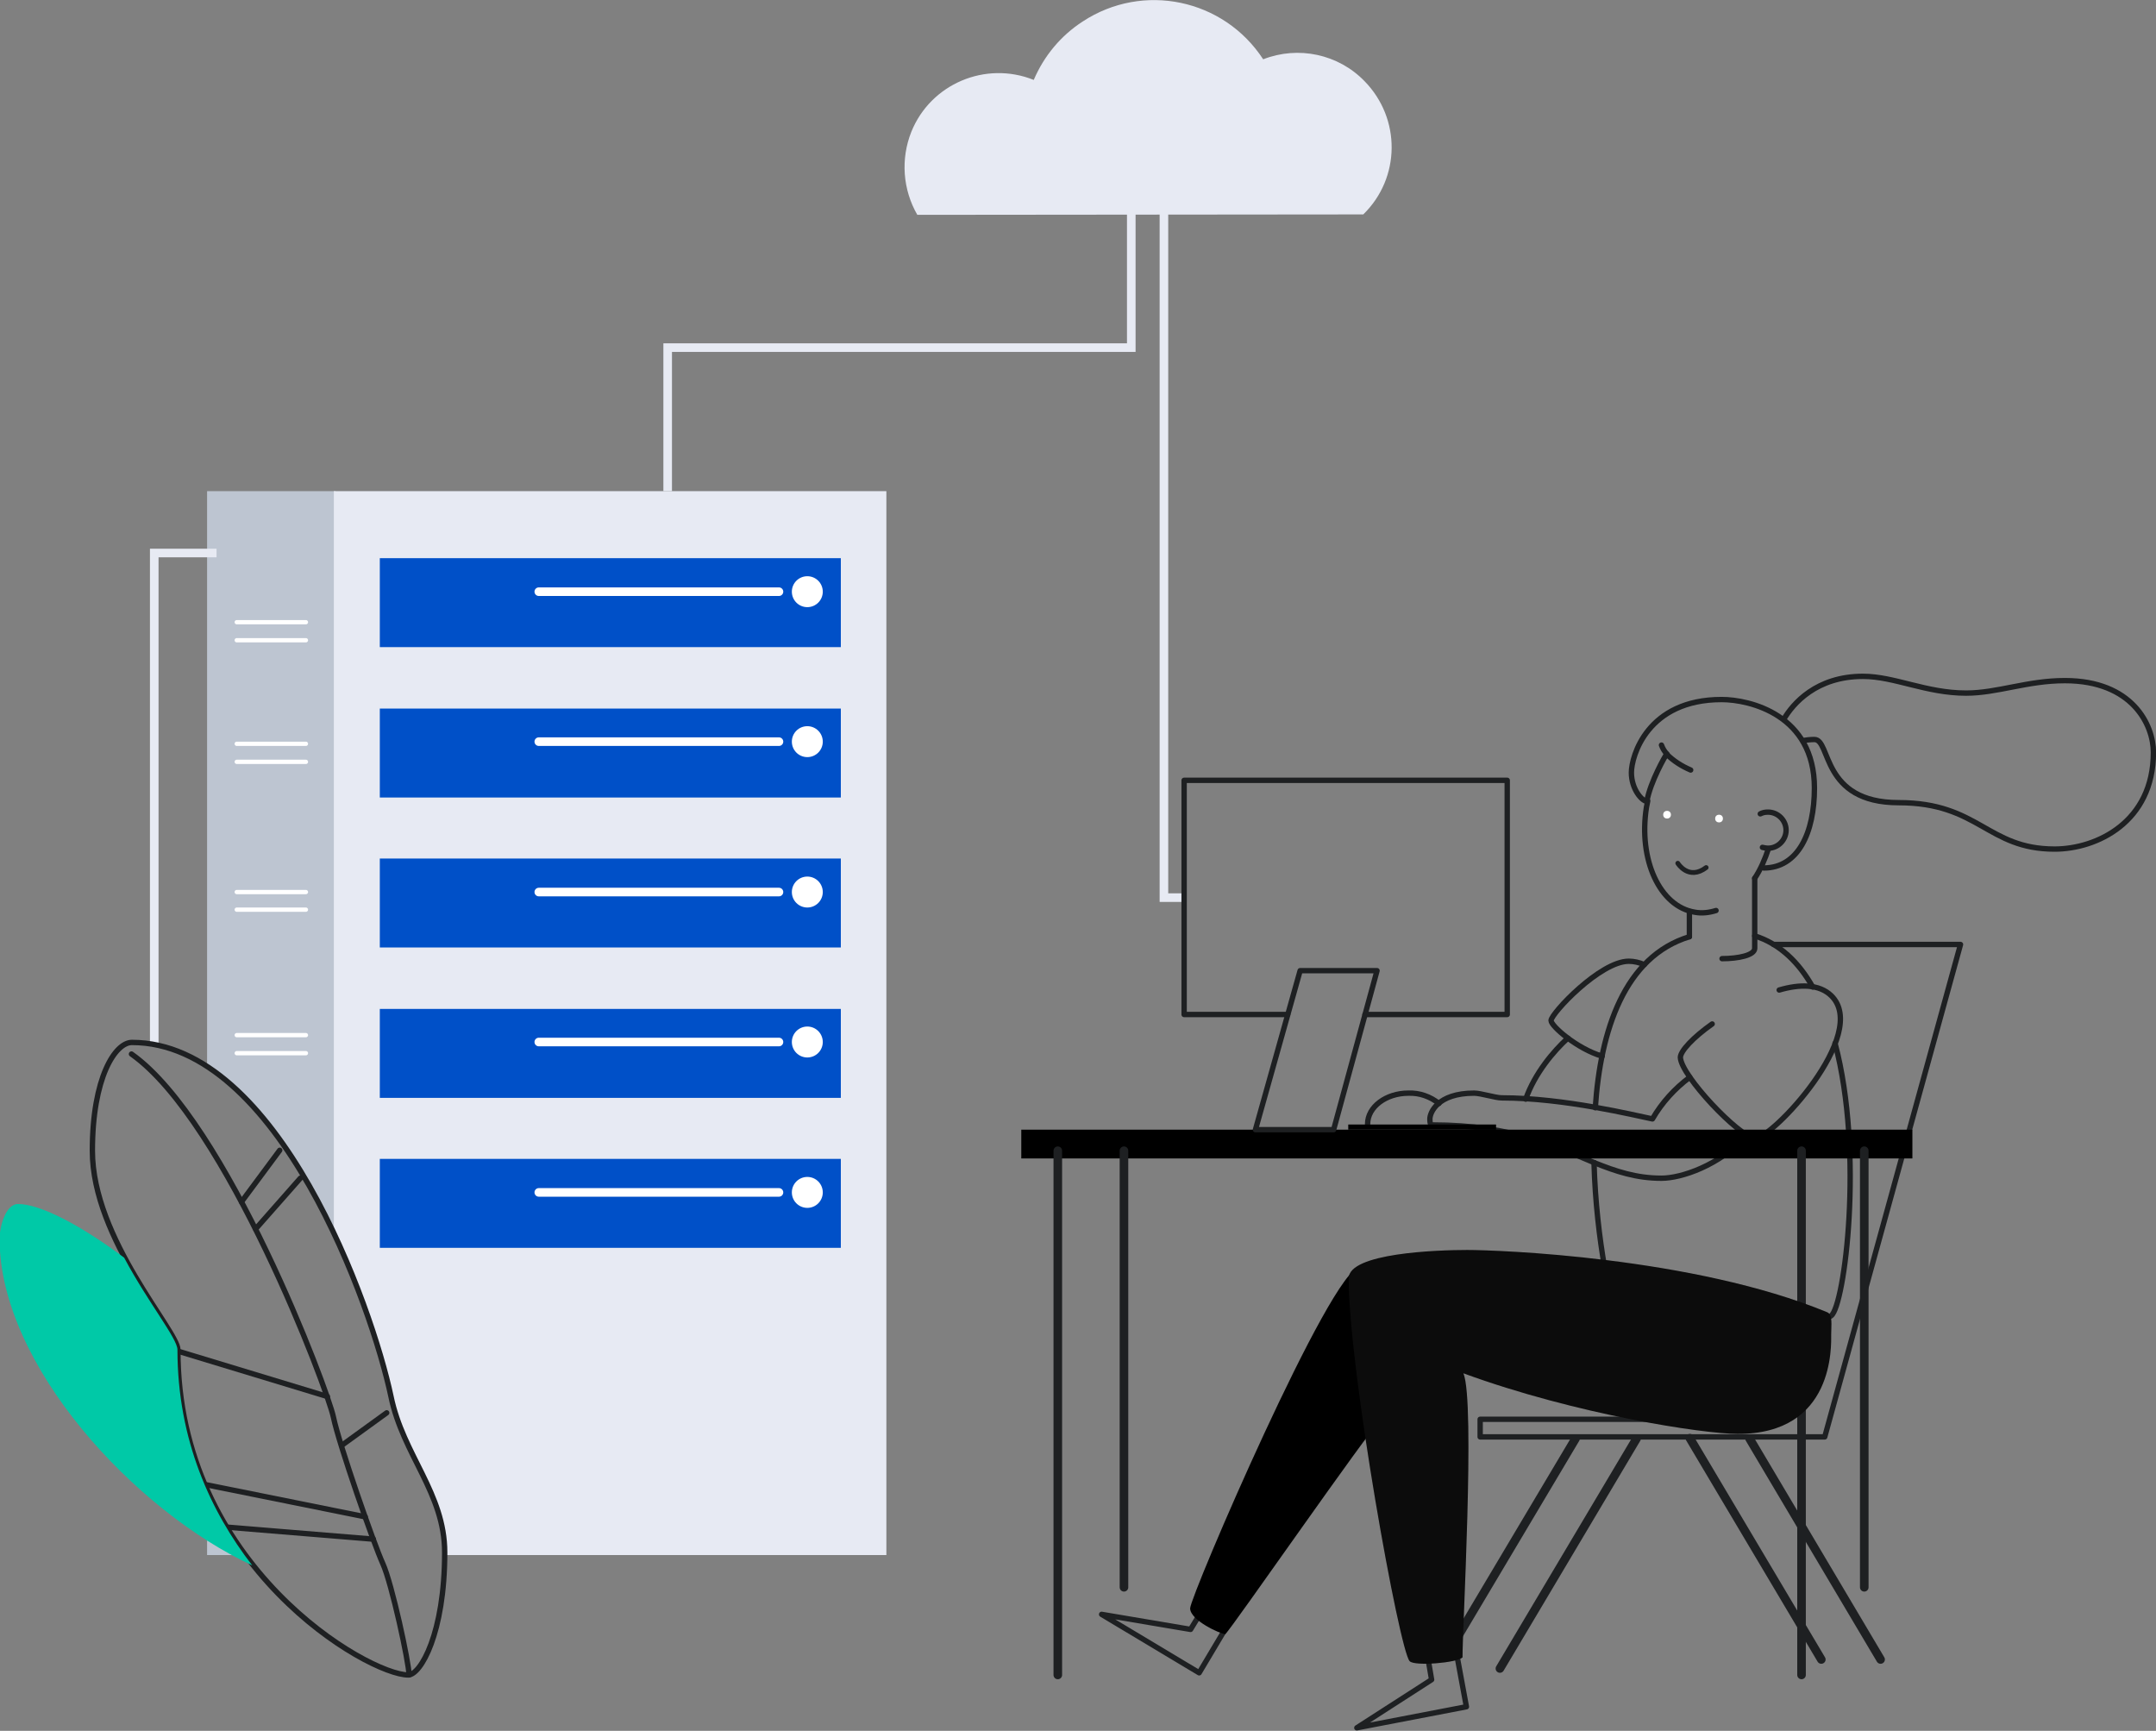 <?xml version="1.0" encoding="utf-8"?>
<!-- Generator: Adobe Illustrator 23.0.3, SVG Export Plug-In . SVG Version: 6.00 Build 0)  -->
<svg xmlns="http://www.w3.org/2000/svg" xmlns:xlink="http://www.w3.org/1999/xlink" x="0px" y="0px"
	 viewBox="0 0 501.8 402.8" style="enable-background:new 0 0 501.8 402.8;" xml:space="preserve">
<rect x="0" y="0" width="501.8" height="402.8" fill="#808080" stroke="none"/>
<style type="text/css">
	.server-woman-0{fill:#BDC5D1;}
	.server-woman-1{fill:#E7EAF3;}
	.server-woman-2{fill:none;stroke:#E7EAF3;}
	.server-woman-3{fill:none;stroke:#1E2022;}
	.server-woman-4{fill:#0050c8;}
	.server-woman-5{fill:#FFFFFF;}
	.server-woman-6{fill:none;stroke:#FFFFFF;}
	.server-woman-7{fill:#00C9A7;}
</style>
<path class="server-woman-0 fill-gray-400" d="M78.1,288V114.3H48.2v134C60.7,256.4,70.8,272.2,78.1,288z"/>
<path class="server-woman-0 fill-gray-400" d="M48.2,346.7v15.2h8.9C53.6,357.1,50.6,352,48.2,346.7z"/>
<path class="server-woman-1 fill-gray-300" d="M77.7,114.3v173c6.9,14.7,11.4,29.4,13.2,37.7c2.9,13.6,12.5,22.5,12.5,36.3c0,0.2,0,0.4,0,0.6h102.9V114.3
	H77.7z"/>
<polyline class="server-woman-2 fill-none stroke-gray-300" stroke-width="2" stroke-miterlimit="10" points="50.4,128.7 35.9,128.7 35.9,243.1 "/>
<polyline class="server-woman-2 fill-none stroke-gray-300" stroke-width="2" stroke-miterlimit="10" points="270.9,47.2 270.9,208.9 275.6,208.9 "/>
<line class="server-woman-3 fill-none stroke-dark" stroke-width="2" stroke-linecap="round" stroke-linejoin="round" x1="423.9" y1="386.2" x2="393.3" y2="334.7"/>
<line class="server-woman-3 fill-none stroke-dark" stroke-width="2" stroke-linecap="round" stroke-linejoin="round" x1="437.7" y1="386.2" x2="407.2" y2="334.8"/>
<line class="server-woman-3 fill-none stroke-dark" stroke-width="2" stroke-linecap="round" stroke-linejoin="round" x1="338.5" y1="382.2" x2="366.7" y2="334.8"/>
<path class="server-woman-3 fill-none stroke-dark" stroke-width="1.25" stroke-linecap="round" stroke-linejoin="round" d="M412.8,219.8h43.5l-31.6,114.6h-80.2v-4.1H404l1.3-26.7"/>
<polyline class="server-woman-3 fill-none stroke-dark" stroke-width="1.25" stroke-linecap="round" stroke-linejoin="round" points="285.3,378.9 279.1,389.3 256.4,375.7 277.1,379.2 279.6,375.1 "/>
<path d="M316.5,294.9c-6.6,0-39.5,76.6-39.5,79.4s7.1,6,8.2,6c1.6-1.5,33.1-47,36.4-50.2C324.9,326.9,316.5,294.9,316.5,294.9z"/>
<path class="server-woman-3 fill-none stroke-dark" stroke-width="1.25" stroke-linecap="round" stroke-linejoin="round" d="M334.9,256.8c-2-1.6-4.5-2.5-7.1-2.4c-5.2,0-9.5,3.2-9.5,7.2"/>
<path class="server-woman-3 fill-none stroke-dark" stroke-width="1.25" stroke-linecap="round" stroke-linejoin="round" d="M364.9,241.6c-3.3,3-7.7,8.2-9.8,14.2"/>
<path class="server-woman-3 fill-none stroke-dark" stroke-width="1.25" stroke-linecap="round" stroke-linejoin="round" d="M382.7,224.5c-1.1-0.5-2.4-0.8-3.6-0.8c-6.7,0-18.1,12.2-18.1,13.8c0,1.3,6.1,6.6,11.9,8.3"/>
<path class="server-woman-3 fill-none stroke-dark" stroke-width="1.25" stroke-linecap="round" stroke-linejoin="round" d="M371.3,257.8c1.2-18,6.8-35.2,21.9-39.8"/>
<path class="server-woman-3 fill-none stroke-dark" stroke-width="1.25" stroke-linecap="round" stroke-linejoin="round" d="M427.1,242.8c6.8,25.6,2.2,61.1-0.9,63.4c-4.8,3.6-47,4-49.8,0.3c-1.2-1.5-4.9-17.7-5.4-35.9"/>
<path class="server-woman-3 fill-none stroke-dark" stroke-width="1.25" stroke-linecap="round" stroke-linejoin="round" d="M408.4,217.8c5.8,1.8,10.3,6.2,13.5,11.9"/>
<path class="server-woman-3 fill-none stroke-dark" stroke-width="1.25" stroke-linecap="round" stroke-linejoin="round" d="M400.8,223.1c3.8,0,7.6-0.8,7.6-2.4v-16.3"/>
<line class="server-woman-3 fill-none stroke-dark" stroke-width="1.25" stroke-linecap="round" stroke-linejoin="round" x1="393.2" y1="212.1" x2="393.2" y2="218"/>
<path class="server-woman-3 fill-none stroke-dark" stroke-width="1.25" stroke-linecap="round" stroke-linejoin="round" d="M399.4,211.9c-1.6,0.5-3.3,0.7-4.9,0.4c-8.2-1.3-13.2-12.2-11.3-24.4c0.1-0.5,0.2-1,0.3-1.5"/>
<path class="server-woman-3 fill-none stroke-dark" stroke-width="1.25" stroke-linecap="round" stroke-linejoin="round" d="M411.6,197.5c-0.8,2.4-1.8,4.8-3.2,6.9"/>
<path class="server-woman-3 fill-none stroke-dark" stroke-width="1.25" stroke-miterlimit="10" d="M415.1,167.5c2.2-3.8,7.7-10.1,18.5-10.1c7.3,0,14.7,3.9,24,3.9c7.3,0,14.2-2.9,23-2.9
	c15.7,0,20.6,10.3,20.6,16.7c0,16.2-13.2,22.5-23,22.5c-15.7,0-17.6-10.8-36.3-10.8c-18.1,0-15.7-14.7-19.6-14.7
	c-0.9,0-1.9,0.1-2.8,0.3"/>
<path class="server-woman-3 fill-none stroke-dark" stroke-width="1.25" stroke-linecap="round" stroke-linejoin="round" d="M410.5,202c8,0,11.8-8.2,11.8-18.6c0-17.1-15.1-20.6-21.6-20.6c-17.3,0-21,13.2-21,17s2.4,6.6,3.6,6.7
	c0.8-4.6,4.4-10.8,4.6-11c1.6,1.6,3.5,2.8,5.6,3.7"/>
<path class="server-woman-3 fill-none stroke-dark" stroke-width="1.25" stroke-linecap="round" stroke-linejoin="round" d="M409.7,189.4c0.6-0.3,1.1-0.4,1.8-0.4c2.3,0,4.2,1.9,4.2,4.2s-1.9,4.2-4.2,4.2c-0.4,0-0.9-0.1-1.3-0.2"/>
<path class="server-woman-3 fill-none stroke-dark" stroke-width="1.25" stroke-linecap="round" stroke-linejoin="round" d="M371.1,270.6c5,2,9.7,3.6,15.6,3.6c4.6,0,13.4-2.9,20-10"/>
<path class="server-woman-3 fill-none stroke-dark" stroke-width="1.25" stroke-linecap="round" stroke-linejoin="round" d="M393.3,250.7c-3.5,2.6-6.5,5.9-8.7,9.7c-4-0.8-20.5-4.9-35.1-4.9c-1.4,0-4.9-1.1-6.4-1.1
	c-8.6,0-10.3,4.6-10.3,6s0.3,1.4,0.6,1.4c18.9,0,28.7,5.1,37.7,8.8"/>
<path class="server-woman-3 fill-none stroke-dark" stroke-width="1.25" stroke-linecap="round" stroke-linejoin="round" d="M414.1,230.4c4.8-1.4,9.3-1.4,12.1,1.3c9.2,8.9-14,33.6-17.8,33.2c-3.7-0.4-17.1-14.5-17.3-18.8
	c0-1.5,3-4.7,7.4-7.8"/>
<rect x="237.7" y="262.9" width="207.4" height="6.7"/>
<line class="server-woman-3 fill-none stroke-dark" stroke-width="2" stroke-linecap="round" stroke-linejoin="round" x1="433.9" y1="369.4" x2="433.9" y2="267.8"/>
<line class="server-woman-3 fill-none stroke-dark" stroke-width="2" stroke-linecap="round" stroke-linejoin="round" x1="261.6" y1="369.4" x2="261.6" y2="267.8"/>
<line class="server-woman-3 fill-none stroke-dark" stroke-width="2" stroke-linecap="round" stroke-linejoin="round" x1="419.3" y1="389.8" x2="419.3" y2="267.8"/>
<line class="server-woman-3 fill-none stroke-dark" stroke-width="2" stroke-linecap="round" stroke-linejoin="round" x1="246.2" y1="389.8" x2="246.2" y2="267.8"/>
<line class="server-woman-3 fill-none stroke-dark" stroke-width="2" stroke-linecap="round" stroke-linejoin="round" x1="349.1" y1="388.3" x2="380.9" y2="334.8"/>
<rect x="313.8" y="261.7" width="34.4" height="1.2"/>
<polyline class="server-woman-3 fill-none stroke-dark" stroke-width="1.25" stroke-linecap="round" stroke-linejoin="round" points="299.7,236.1 275.6,236.1 275.6,181.6 350.8,181.6 350.8,236.1 317.7,236.1 "/>
<polygon class="server-woman-3 fill-none stroke-dark" stroke-width="1.25" stroke-linecap="round" stroke-linejoin="round" points="302.6,225.9 292.2,262.9 310.4,262.9 320.5,225.9 "/>
<path class="server-woman-1 fill-gray-300" d="M317.3,49.9c8.7-8.5,8.8-22.3,0.3-31c-6.1-6.3-15.4-8.3-23.6-5.1c-9.2-14.1-28-18-42-8.8
	c-5.1,3.3-9,8-11.4,13.6c-11.2-4.5-24,0.9-28.5,12.1c-2.5,6.3-2,13.4,1.4,19.3L317.3,49.9z"/>
<polyline class="server-woman-2 fill-none stroke-gray-300" stroke-width="2" stroke-miterlimit="10" points="263.3,45.7 263.3,80.9 155.4,80.9 155.4,114.3 "/>
<path class="server-woman-3 fill-none stroke-dark" stroke-width="1.25" stroke-linecap="round" stroke-linejoin="round" d="M95,389.8c2.9,0,8.5-9.7,8.5-28.5c0-13.8-9.7-22.7-12.5-36.3c-4.4-20.9-26.2-82.4-60.3-82.4
	c-3.9,0-9.2,8.2-9.2,25.2c0,20.6,19.9,41.9,19.9,46.3C41.3,364.5,85.8,389.8,95,389.8z"/>
<path class="server-woman-3 fill-none stroke-dark" stroke-width="1.25" stroke-linecap="round" stroke-linejoin="round" d="M95.2,389.8c0-2.8-4-21.3-6.1-25.9s-10.2-27.8-11.5-34.1s-24.8-68.8-47-84.5"/>
<line class="server-woman-3 fill-none stroke-dark" stroke-width="1.25" stroke-linecap="round" stroke-linejoin="round" x1="85" y1="353" x2="47.8" y2="345.5"/>
<line class="server-woman-3 fill-none stroke-dark" stroke-width="1.25" stroke-linecap="round" stroke-linejoin="round" x1="86.9" y1="358.2" x2="52.8" y2="355.4"/>
<line class="server-woman-3 fill-none stroke-dark" stroke-width="1.25" stroke-linecap="round" stroke-linejoin="round" x1="76.2" y1="325" x2="41.6" y2="314.5"/>
<line class="server-woman-3 fill-none stroke-dark" stroke-width="1.25" stroke-linecap="round" stroke-linejoin="round" x1="79.5" y1="336.4" x2="90" y2="328.8"/>
<line class="server-woman-3 fill-none stroke-dark" stroke-width="1.25" stroke-linecap="round" stroke-linejoin="round" x1="59.5" y1="286" x2="69.9" y2="274.2"/>
<line class="server-woman-3 fill-none stroke-dark" stroke-width="1.25" stroke-linecap="round" stroke-linejoin="round" x1="56.2" y1="279.7" x2="65.1" y2="267.7"/>
<rect x="88.4" y="129.9" class="server-woman-4 fill-primary" width="107.3" height="20.7"/>
<circle class="server-woman-5 fill-white" cx="187.9" cy="137.7" r="3.6"/>
<line class="server-woman-6 fill-none stroke-white" stroke-width="2" stroke-linecap="round" stroke-linejoin="round" x1="125.4" y1="137.7" x2="181.3" y2="137.7"/>
<rect x="88.4" y="164.9" class="server-woman-4 fill-primary" width="107.3" height="20.7"/>
<circle class="server-woman-5 fill-white" cx="187.9" cy="172.6" r="3.6"/>
<line class="server-woman-6 fill-none stroke-white" stroke-width="2" stroke-linecap="round" stroke-linejoin="round" x1="125.4" y1="172.6" x2="181.3" y2="172.6"/>
<rect x="88.4" y="199.8" class="server-woman-4 fill-primary" width="107.3" height="20.7"/>
<circle class="server-woman-5 fill-white" cx="187.9" cy="207.6" r="3.6"/>
<line class="server-woman-6 fill-none stroke-white" stroke-width="2" stroke-linecap="round" stroke-linejoin="round" x1="125.4" y1="207.6" x2="181.3" y2="207.6"/>
<rect x="88.4" y="234.8" class="server-woman-4 fill-primary" width="107.3" height="20.7"/>
<circle class="server-woman-5 fill-white" cx="187.9" cy="242.5" r="3.6"/>
<line class="server-woman-6 fill-none stroke-white" stroke-width="2" stroke-linecap="round" stroke-linejoin="round" x1="125.4" y1="242.5" x2="181.3" y2="242.5"/>
<rect x="88.4" y="269.7" class="server-woman-4 fill-primary" width="107.3" height="20.7"/>
<circle class="server-woman-5 fill-white" cx="187.9" cy="277.5" r="3.6"/>
<line class="server-woman-6 fill-none stroke-white" stroke-width="2" stroke-linecap="round" stroke-linejoin="round" x1="125.4" y1="277.5" x2="181.3" y2="277.5"/>
<line class="server-woman-6 fill-none stroke-white" stroke-width="1" stroke-linecap="round" stroke-linejoin="round" x1="55.1" y1="144.8" x2="71.2" y2="144.8"/>
<line class="server-woman-6 fill-none stroke-white" stroke-width="1" stroke-linecap="round" stroke-linejoin="round" x1="55.1" y1="149" x2="71.2" y2="149"/>
<line class="server-woman-6 fill-none stroke-white" stroke-width="1" stroke-linecap="round" stroke-linejoin="round" x1="55.1" y1="173.1" x2="71.2" y2="173.1"/>
<line class="server-woman-6 fill-none stroke-white" stroke-width="1" stroke-linecap="round" stroke-linejoin="round" x1="55.1" y1="177.3" x2="71.2" y2="177.3"/>
<line class="server-woman-6 fill-none stroke-white" stroke-width="1" stroke-linecap="round" stroke-linejoin="round" x1="55.1" y1="207.6" x2="71.2" y2="207.6"/>
<line class="server-woman-6 fill-none stroke-white" stroke-width="1" stroke-linecap="round" stroke-linejoin="round" x1="55.1" y1="211.7" x2="71.2" y2="211.7"/>
<line class="server-woman-6 fill-none stroke-white" stroke-width="1" stroke-linecap="round" stroke-linejoin="round" x1="55.1" y1="240.9" x2="71.2" y2="240.9"/>
<line class="server-woman-6 fill-none stroke-white" stroke-width="1" stroke-linecap="round" stroke-linejoin="round" x1="55.1" y1="245.1" x2="71.2" y2="245.1"/>
<path class="server-woman-3 fill-none stroke-dark" stroke-width="1.25" stroke-linecap="round" stroke-linejoin="round" d="M386.7,173.4c0.3,0.8,0.7,1.5,1.3,2.1"/>
<polyline class="server-woman-3 fill-none stroke-dark" stroke-width="1.25" stroke-linecap="round" stroke-linejoin="round" points="339.1,385.3 341.3,397.2 315.8,402.1 333.2,390.9 332.4,386.2 "/>
<path d="M426.2,310.5c0-2.1,0.4-4.5-0.9-5.1c-31.2-12.9-76.8-14.5-83.8-14.5s-27.6,0.7-27.6,6.6c0,21.3,11.8,86.7,14.2,89.1
	c1.1,1.2,11.1,0.4,12.3-0.9c-0.1-5.4,3-59.5,0.2-66.1c26.2,9.6,55.9,14.1,63.8,14.1C427.1,333.8,426.2,313,426.2,310.5z"/>
<path class="server-woman-5 fill-white" opacity=".05" d="M426.2,310.5c0-2.1,0.4-4.5-0.9-5.1c-31.2-12.9-76.8-14.5-83.8-14.5s-27.6,0.7-27.6,6.6
	c0,21.3,11.8,86.7,14.2,89.1c1.1,1.2,11.1,0.4,12.3-0.9c-0.1-5.4,3-59.5,0.2-66.1c26.2,9.6,55.9,14.1,63.8,14.1
	C427.1,333.8,426.2,313,426.2,310.5z"/>
<path class="server-woman-7 fill-success" d="M41.3,314.1c0-2.6-6.8-10.9-12.4-21.4c-10.4-7.8-19.7-12.5-24.7-12.5c-2.9,0-4.3,5.3-4.3,8.1
	c0,29.3,31.4,63.3,58.8,76C49.1,351.9,41.3,335.2,41.3,314.1z"/>
<circle class="server-woman-5 fill-white" cx="400.1" cy="190.5" r="0.9"/>
<circle class="server-woman-5 fill-white" cx="388" cy="189.6" r="0.9"/>
<path class="server-woman-3 fill-none stroke-dark" stroke-width="1.119" stroke-linecap="round" stroke-linejoin="round" d="M390.5,200.9c0,0,2.5,4.1,6.6,1"/>
</svg>
